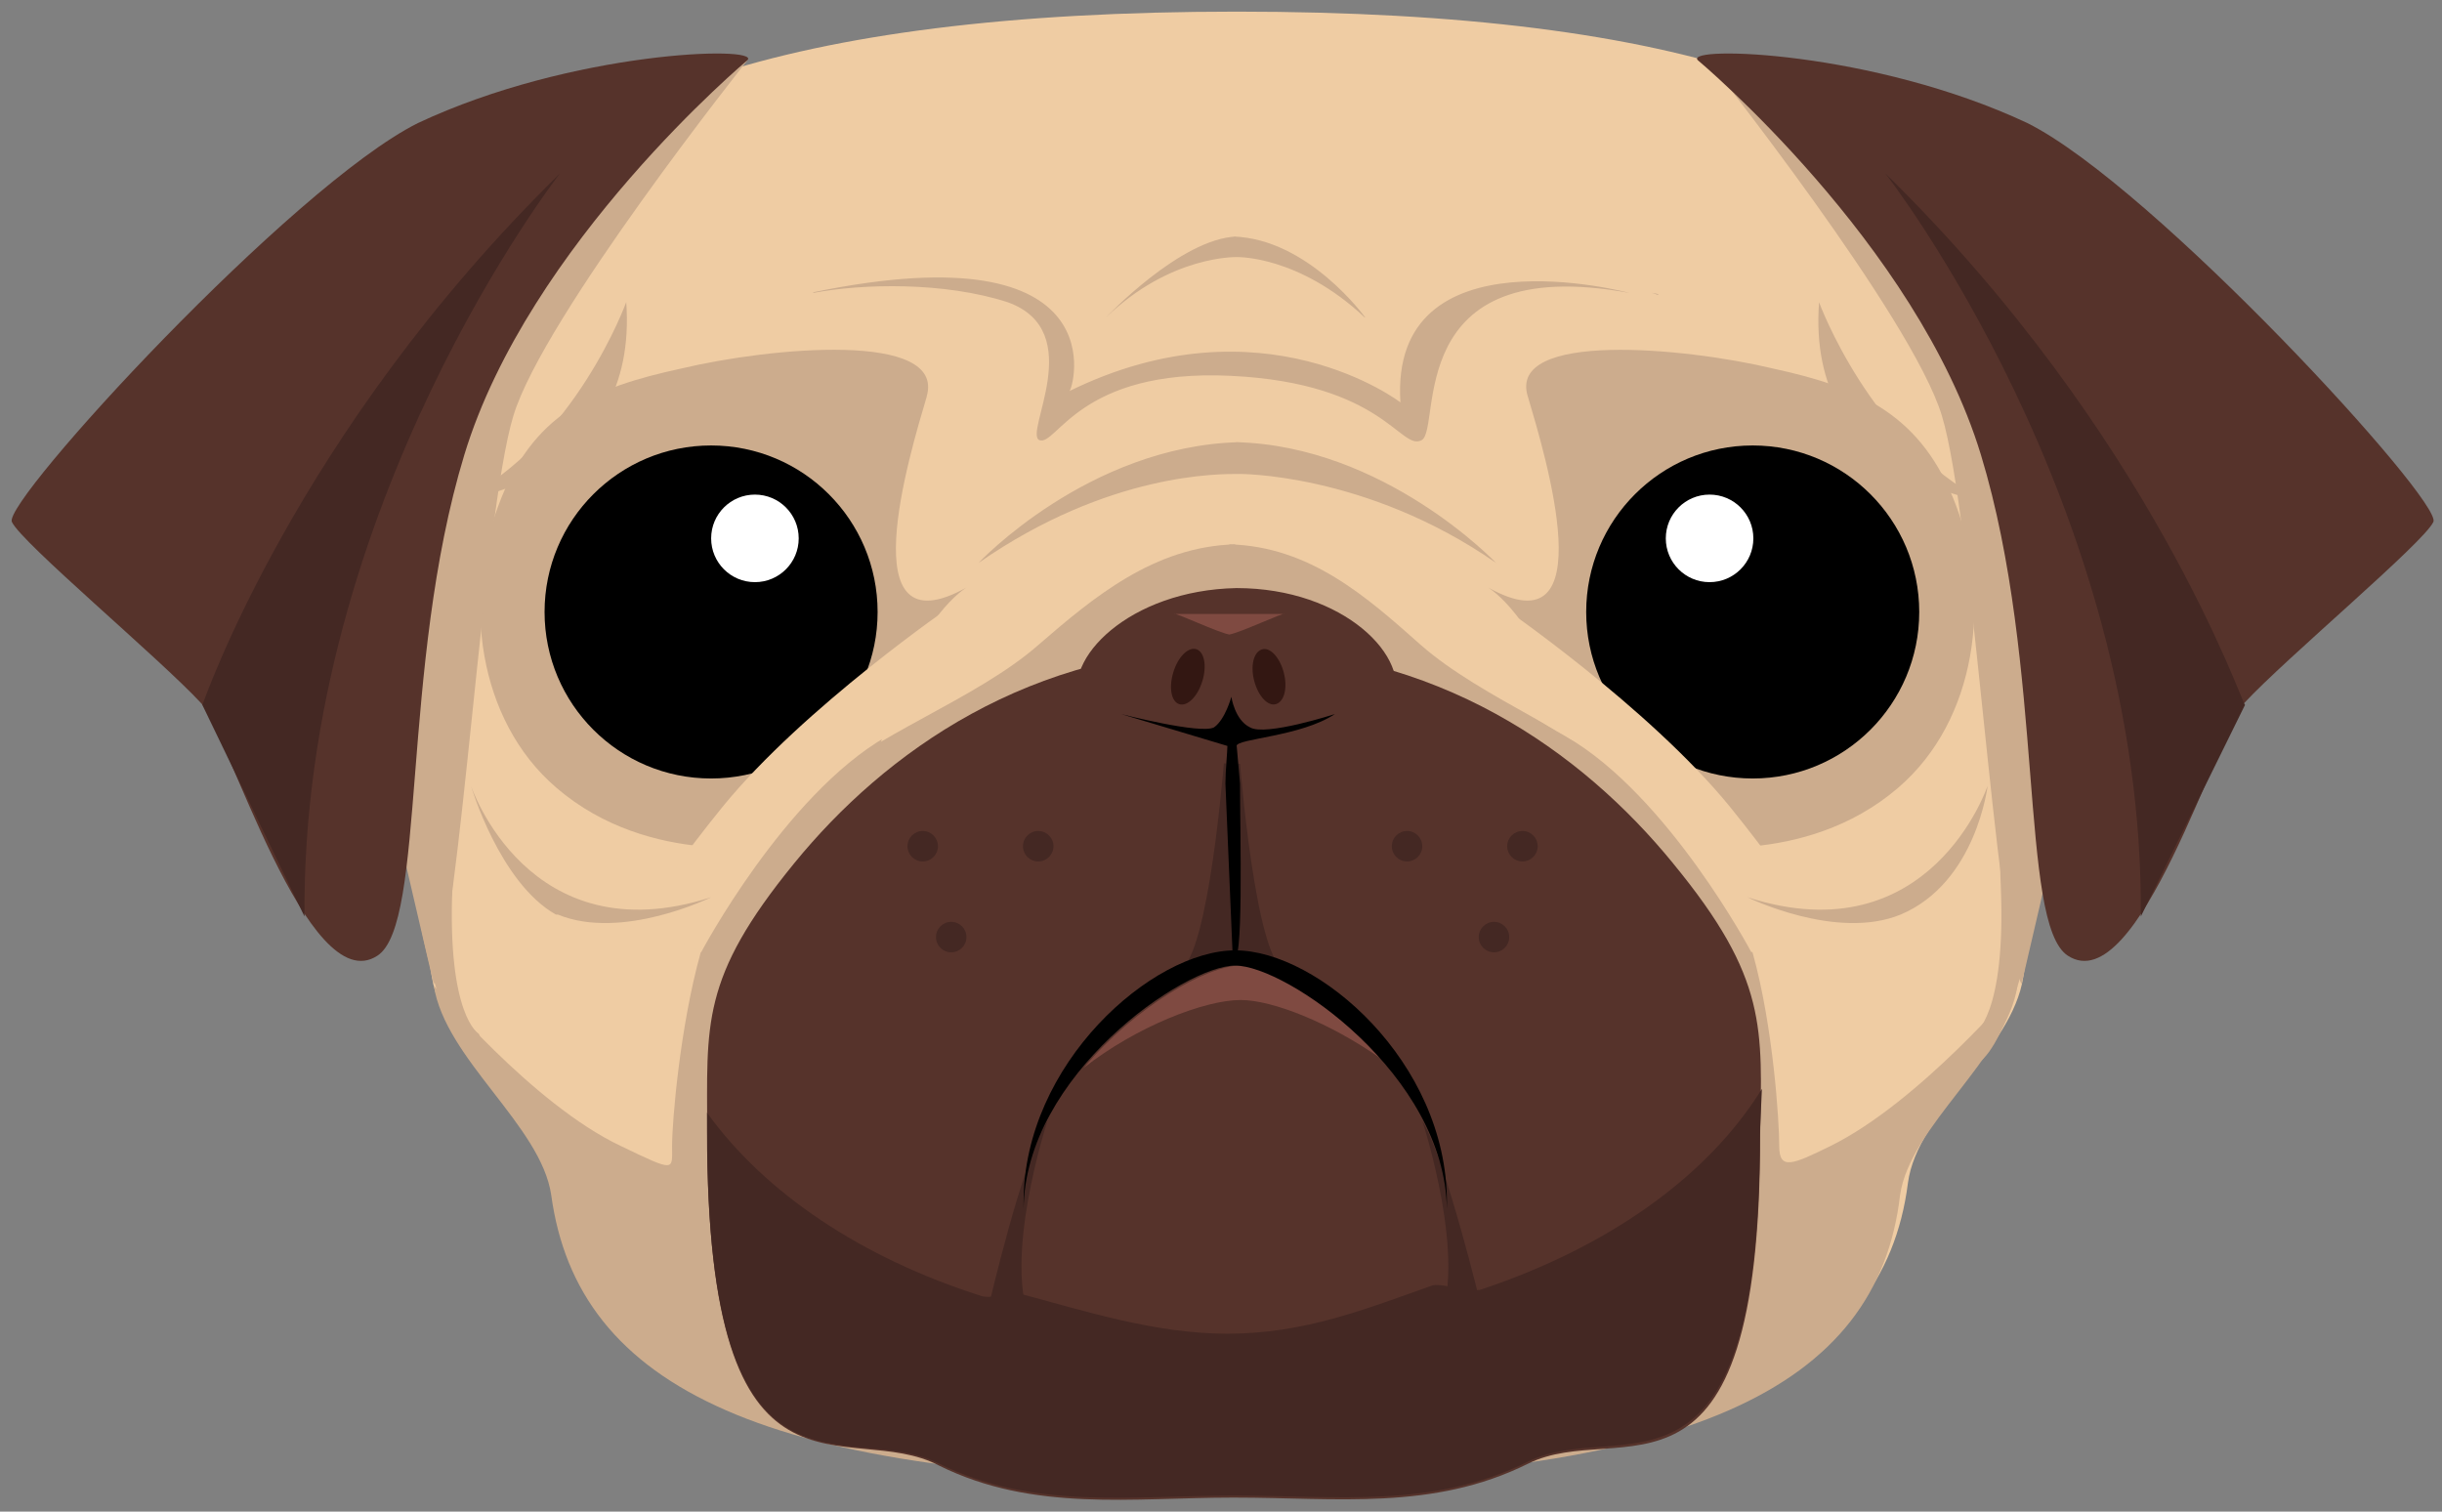 <svg xmlns="http://www.w3.org/2000/svg" xmlns:xlink="http://www.w3.org/1999/xlink" width="42" height="26" fill="none"><rect width="100%" height="100%" fill="#808080" stroke="none"/><path d="M35.05 8.187c-.07-1.426.126-2.693-.525-3.765C32.963 1.752 29.06.2 21.268.2v.228h-.16.16V.2c-7.805 0-11.9 1.563-13.453 4.256-.616 1.107-.548 2.34-.65 3.765-.068 1.14-.582 2.34-.354 3.64.262 1.69.354 3.378.616 4.94.194 1.267 1.95 2.34 2.11 3.55.456 3.32 3.902 4.838 11.707 4.838v.262h-.16.194v-.262c7.805 0 11.114-1.53 11.536-4.838.16-1.232 1.79-2.27 1.985-3.55.262-1.563.354-3.252.616-4.94.228-1.3-.297-2.533-.365-3.674z" fill="#efcca3"/><g fill="#ccac8d"><path d="M21.142 9.363c1.392.034 2.373.913 3.286 1.723 1.072.947 2.898 1.598 3.64 2.408.753.8 1.723 1.62 2.077 2.898.354 1.267.456 2.898.456 3.32s.228.32.88 0c1.53-.753 3.218-2.76 3.218-2.76-.194 1.266-1.85 2.408-2.02 3.606-.388 3.32-3.606 4.907-11.57 4.907h-.034.194"/><path d="M26.277 6.818c.297 1.004 1.335 4.416-.685 3.286 0 0 .844.49 1.37 2.34.548 1.848 1.883 2.077 1.883 2.077s2.18.422 3.8-.97c1.37-1.175 1.597-3.252 1.004-4.838-.582-1.563-1.62-2.042-3.15-2.373-1.518-.365-4.576-.65-4.222.48z"/></g><use xlink:href="#B" fill="#000"/><use xlink:href="#C" fill="#fff"/><path d="M25.786 10.4s2.567 1.757 3.97 3.48c1.392 1.723 1.37 2.043 1.37 2.043l-1.004.456s-1.426-2.693-3.183-3.708c-1.792-1.004-1.986-1.848-1.986-1.848l.833-.422z" fill="#efcca3"/><path d="M21.245 9.363c-1.392.034-2.442.913-3.378 1.723-1.073.947-2.955 1.598-3.708 2.408s-1.757 1.62-2.11 2.898c-.354 1.267-.49 2.898-.49 3.32s.068.456-.88 0c-1.53-.72-3.218-2.76-3.218-2.76.194 1.266 1.848 2.408 2.02 3.606.456 3.32 3.674 4.907 11.64 4.907h.16" fill="#ccac8d"/><path d="M28.776 14.85c-1.563-1.917-4.062-3.708-7.542-3.708H21.2c-3.48 0-5.98 1.792-7.542 3.708-1.62 1.986-1.495 2.76-1.495 4.644 0 6.823 2.408 4.872 3.994 5.717 1.62.8 3.32.548 5.043.548h.034c1.757 0 3.412.228 5.044-.582 1.597-.8 3.994 1.198 3.994-5.625.034-1.87.137-2.716-1.495-4.7z" fill="#56332b"/><g fill="#442823"><path d="M21.074 12.83s-.228 3.15-.685 3.766l.844-.194-.16-3.57z"/><path d="M21.302 12.83s.228 3.15.685 3.766l-.844-.194.16-3.57z"/></g><path d="M18.575 12.1c-.32-.753.844-1.95 2.693-1.985 1.85 0 3.024 1.198 2.693 1.985-.32.776-1.495 1.004-2.693 1.038-1.164-.034-2.373-.262-2.693-1.038z" fill="#56332b"/><path d="M21.268 12.83c0-.126 1.107-.16 1.69-.548 0 0-1.198.388-1.46.228-.262-.126-.32-.525-.32-.525s-.103.388-.297.525c-.228.125-1.597-.228-1.597-.228l1.826.548c0 .103-.034.422-.034.65l.126 2.99c.194.297.125-2.18.125-2.99l-.057-.65z" fill="#000"/><path d="M21.336 17.2c.548 0 1.53.388 2.408 1.004-.844-.947-1.85-1.597-2.408-1.597-.582 0-1.826.72-2.693 1.757.9-.707 2.077-1.164 2.693-1.164z" fill="#7f4a41"/><g fill="#442823"><path d="M21.108 22.94c-1.232 0-2.442-.388-3.55-.685-.228-.068-.456.103-.685.034-2.042-.65-3.708-1.757-4.713-3.15v.32c0 6.823 2.408 4.907 3.994 5.717 1.62.8 3.32.548 5.043.548h.034c1.757 0 3.412.228 5.044-.582 1.597-.8 3.994 1.175 3.994-5.66l.034-.753c-.947 1.53-2.67 2.727-4.815 3.446-.194.07-.65-.103-.844-.068-1.164.41-2.202.833-3.537.833z"/><path d="M18.016 19.278s-.8 2.442-.262 3.514l-.753-.32c.01-.01.57-2.487 1.015-3.195zm6.446 0s.8 2.442.262 3.514l.753-.32c-.01-.01-.593-2.487-1.016-3.195z"/></g><path d="M15.94 6.818c-.297 1.004-1.335 4.416.685 3.286 0 0-.844.49-1.37 2.34S13.37 14.52 13.37 14.52s-2.18.422-3.8-.97c-1.37-1.175-1.597-3.252-1.004-4.838.582-1.597 1.62-2.042 3.15-2.373 1.53-.365 4.553-.65 4.222.48z" fill="#ccac8d"/><path d="M21.245 16.608c.88 0 3.606 1.883 3.64 4.188v-.125c0-2.408-2.214-4.325-3.64-4.325s-3.64 1.95-3.64 4.325v.125c.023-2.305 2.76-4.188 3.64-4.188z" fill="#000"/><path d="M22.08 11.57c-.068-.262-.236-.446-.377-.4s-.2.278-.132.54.236.446.377.4.2-.278.132-.54zm-1.4.142c.08-.26.033-.503-.105-.546s-.316.132-.396.4-.033.504.105.546.316-.132.396-.4z" fill="#331712"/><use xlink:href="#B" x="-17.915" fill="#000"/><use xlink:href="#C" x="-16.419" fill="#fff"/><path d="M22.09 10.56c0-.034-.753.32-.947.354-.194-.034-.947-.388-.947-.354h1.894z" fill="#7f4a41"/><path d="M16.395 10.4s-2.567 1.757-3.97 3.48c-1.392 1.723-1.37 2.043-1.37 2.043l1.004.456s1.426-2.693 3.183-3.708c1.757-1.004 1.986-1.848 1.986-1.848l-.833-.422z" fill="#efcca3"/><g fill="#ccac8d"><path d="M10.77 5.198S9.9 7.605 7.94 8.6c0 0 3.058-.354 2.83-3.412zm20.516 0s.88 2.408 2.83 3.412c0 0-3.058-.354-2.83-3.412zM25.73 9.682s-1.917-2.02-4.484-2.077c-.034 0 .07 0 .034 0s.034 0 .034 0c-2.602.068-4.484 2.077-4.484 2.077 2.248-1.563 4.165-1.53 4.484-1.53-.046 0 2.168-.034 4.416 1.53zM23.48 5.46S22.5 4.1 21.2 4.068h.07c-.97.034-2.248 1.392-2.248 1.392 1.107-1.073 2.248-1.038 2.248-1.038s1.06-.034 2.202 1.038zm-11.25 9.973s-1.53.753-2.636.297H9.56c-.97-.548-1.46-2.214-1.46-2.214s.98 2.932 4.13 1.917zm17.824 0s1.53.753 2.636.297c1.3-.548 1.495-2.214 1.495-2.214s-.98 2.932-4.13 1.917zM13.988 5.038c.844-.16 2.248-.194 3.343.16 1.392.5.262 2.27.548 2.373.297.103.685-1.232 3.286-1.107 2.636.126 2.92 1.3 3.286 1.107.354-.194-.354-3.252 3.572-2.533 0 0-4.13-1.107-3.937 1.883 0 0-2.373-1.826-5.694-.194.057 0 .902-2.796-4.404-1.7zm14.4 0c.07 0 .103.034.126.034.034 0-.023-.034-.126-.034z"/><path d="M12.858 1.033S9.344 5.45 8.83 7.15c-.525 1.723-.913 8.775-1.37 9.78L5.84 9.97l3-7.246 4.028-1.7zm16.512 0s3.514 4.416 4.028 6.116c.525 1.723.913 8.775 1.37 9.78l1.62-6.96-3-7.246-4.028-1.7z"/></g><path d="M29.198 1.033s3.765 3.15 4.872 6.79.65 8.067 1.495 8.615c1.21.787 2.58-3.857 3.035-4.347.72-.776 3.092-2.76 3.252-3.115S37.037 3.2 34.87 2.117C32.222.873 28.98.782 29.198 1.033z" fill="#56332b"/><path d="M32.427 2.984s4.45 5.694 4.393 12.78l1.792-3.64c-.046 0-1.61-4.656-6.184-9.14z" fill="#442823"/><path d="M12.858 1.033s-3.766 3.15-4.872 6.79-.65 8.067-1.495 8.615c-1.2.787-2.58-3.857-3.035-4.347-.72-.776-3.092-2.76-3.252-3.115S5.02 3.2 7.187 2.117C9.834.873 13.075.782 12.858 1.033z" fill="#56332b"/><path d="M9.63 2.984s-4.45 5.694-4.393 12.78l-1.757-3.64c.01 0 1.575-4.656 6.15-9.14z" fill="#442823"/><path d="M7.233 15.9s.32 1.757.844 2.305.16-.422.16-.422-.548-.297-.456-2.533c.103-2.237-.548.65-.548.65zm27.727 0s-.32 1.757-.844 2.305-.16-.422-.16-.422.548-.297.456-2.533c-.103-2.237.548.65.548.65z" fill="#ccac8d"/><g fill="#442823"><path d="M17.856 14.817c.145 0 .263-.118.263-.262s-.118-.262-.263-.262-.262.117-.262.262.117.262.262.262z"/><use xlink:href="#D"/><use xlink:href="#E"/><use xlink:href="#E" x="8.33"/><use xlink:href="#D" x="9.335"/><path d="M26.185 14.817c.145 0 .262-.118.262-.262s-.117-.262-.262-.262-.263.117-.263.262.118.262.263.262z"/></g><defs ><path id="B" d="M30.145 13.39c1.582 0 2.864-1.282 2.864-2.864s-1.282-2.864-2.864-2.864-2.864 1.282-2.864 2.864 1.282 2.864 2.864 2.864z"/><path id="C" d="M29.403 10.013c.416 0 .753-.337.753-.753s-.337-.753-.753-.753-.753.337-.753.753.337.753.753.753z"/><path id="D" d="M16.36 16.38c.145 0 .262-.117.262-.262s-.117-.262-.262-.262-.262.117-.262.262.117.262.262.262z"/><path id="E" d="M15.87 14.817c.145 0 .262-.118.262-.262s-.117-.262-.262-.262-.262.117-.262.262.117.262.262.262z"/></defs></svg>